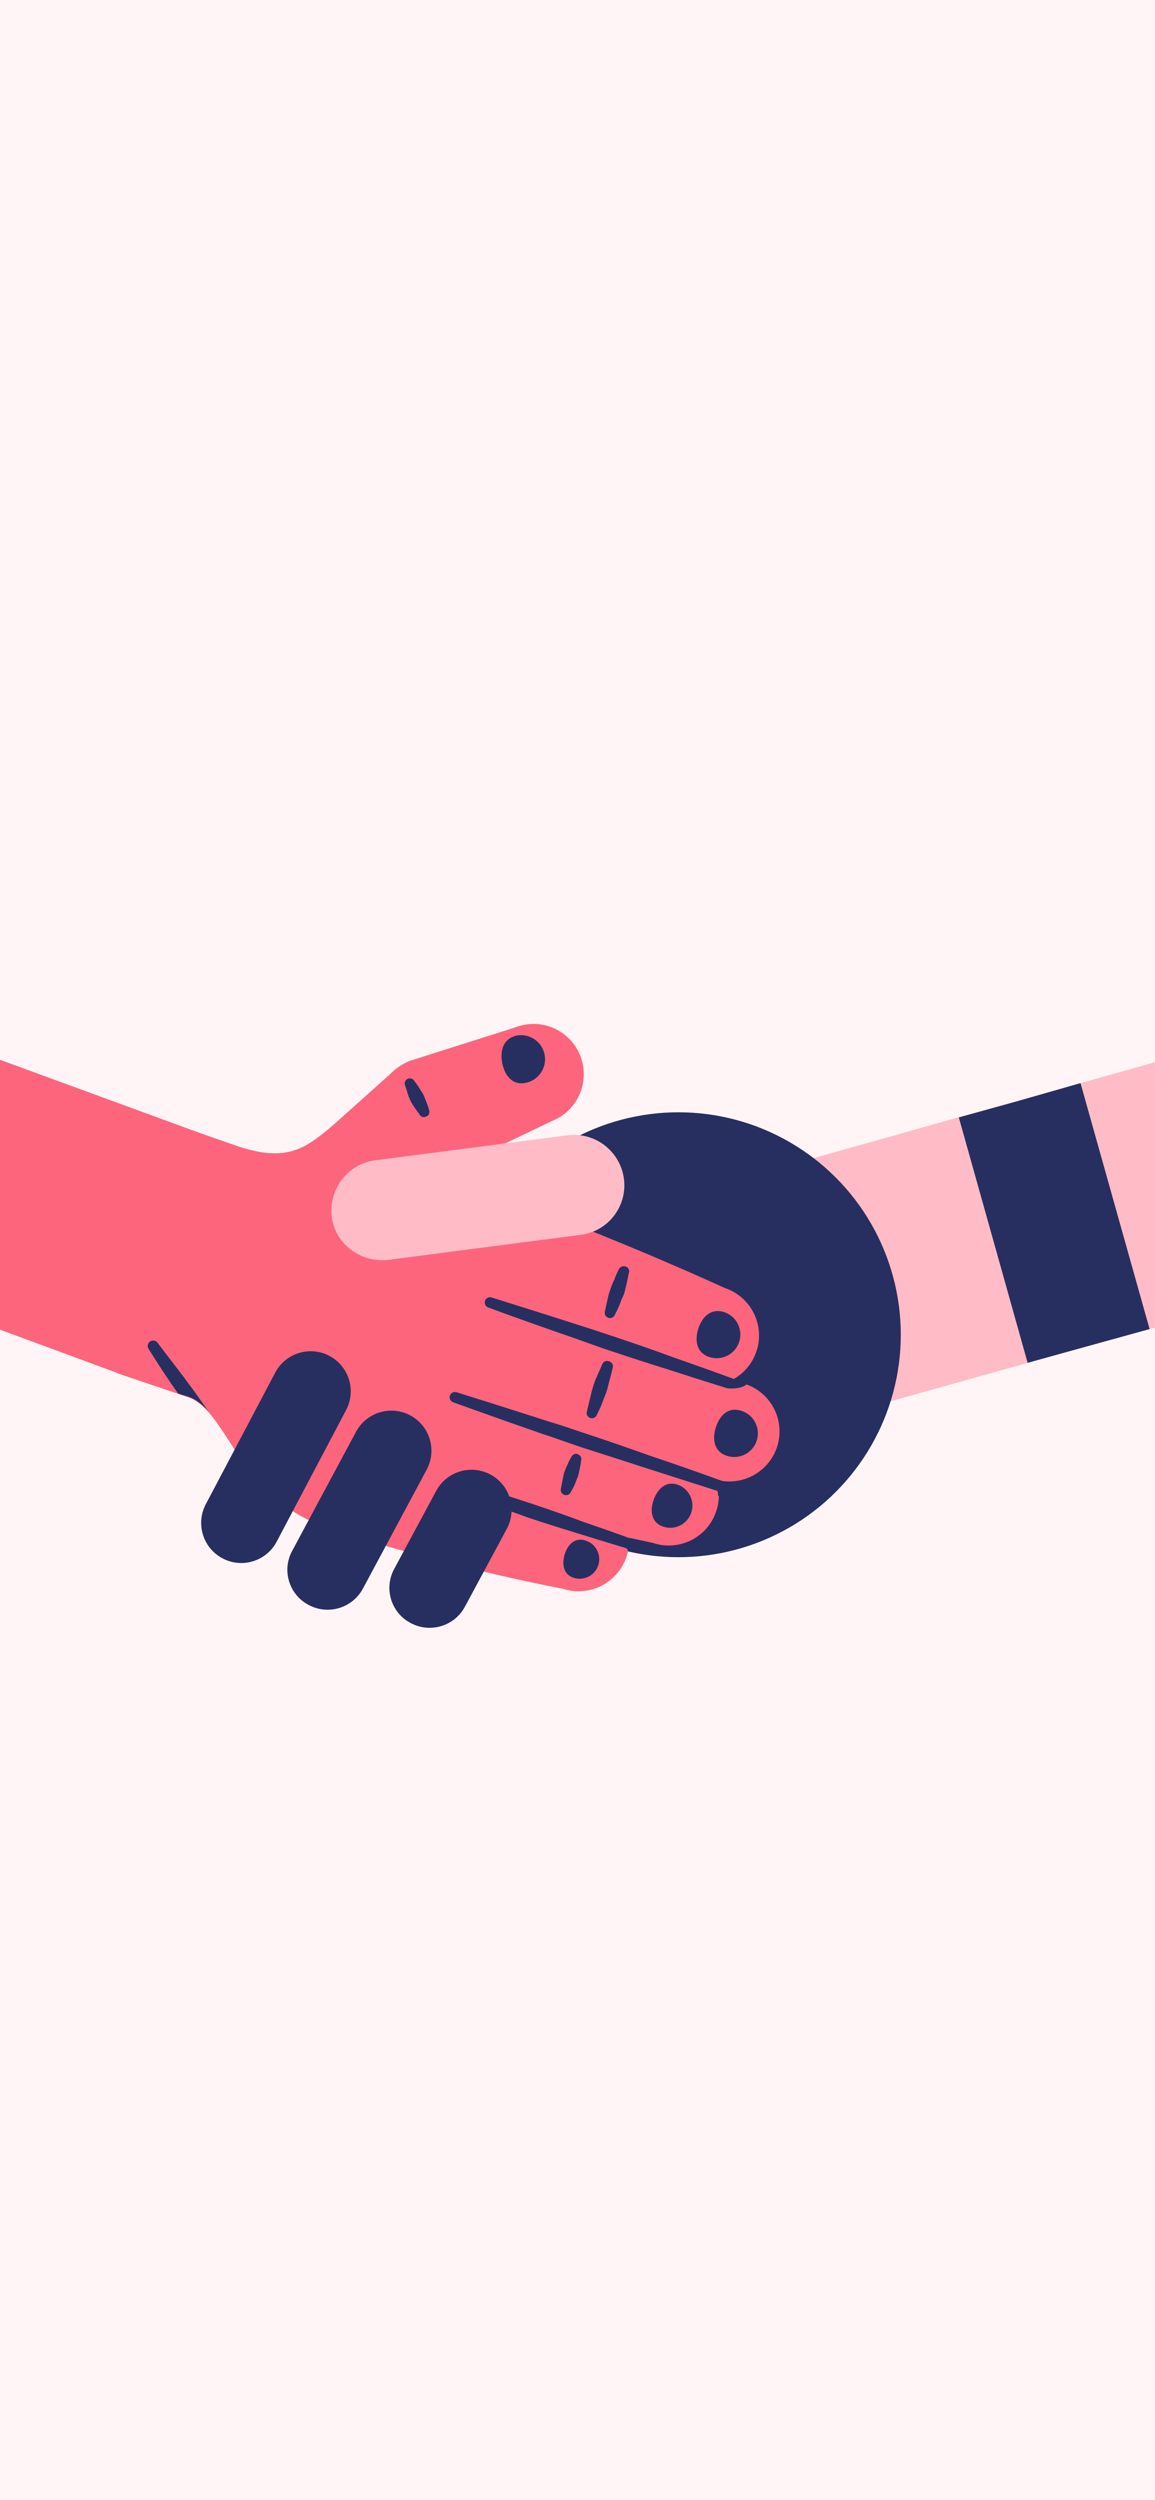 <?xml version="1.0" encoding="utf-8"?>
<!-- Generator: Adobe Illustrator 26.2.1, SVG Export Plug-In . SVG Version: 6.00 Build 0)  -->
<svg version="1.1" xmlns="http://www.w3.org/2000/svg" xmlns:xlink="http://www.w3.org/1999/xlink" x="0px" y="0px"
	 viewBox="0 0 428 926" style="enable-background:new 0 0 428 926;" xml:space="preserve">
<style type="text/css">
	.st0{fill:url(#FOND_00000136388672819096382660000006508328166923568547_);}
	.st1{fill:url(#FOND_00000102538860836236860580000007372092097200058541_);}
	.st2{fill:#FFF5F7;}
	.st3{fill:url(#FOND_00000170248040692074889200000016347335130324843919_);}
	.st4{fill:url(#FOND_00000083805710730144019700000017892991464775872958_);}
	.st5{fill:url(#FOND_00000005968801088289677400000017496256546211319485_);}
	.st6{fill:url(#FOND_00000154391114618053117210000002138116539242804635_);}
	.st7{fill:url(#FOND_00000125594338287865640220000011073793248014679448_);}
	.st8{fill:url(#FOND_00000043435587223460502640000005635151582525892494_);}
	.st9{fill:url(#FOND_00000179625245616181433590000017664368916061805476_);}
	.st10{fill:url(#FOND_00000093862874252428984500000013870783609597408438_);}
	.st11{fill:#272F60;}
	.st12{fill:#FD657C;}
	.st13{fill:url(#FOND_00000140723021796435363010000016392754488873436078_);}
	.st14{fill:url(#FOND_00000180347328203421756000000014540906532604809883_);}
	.st15{fill:#F4AAB9;}
	.st16{clip-path:url(#Rectangle_10_00000135667762675757409200000015322491648961179535_);}
	.st17{fill:#FB657C;}
	.st18{fill:#FFFFFF;}
	.st19{fill:#FFBCC6;}
	.st20{clip-path:url(#SVGID_00000177443961113366133310000011575724565192430505_);}
	.st21{enable-background:new    ;}
	.st22{fill:#FB657C;stroke:#FD657C;stroke-width:3.835;stroke-linecap:round;stroke-linejoin:round;stroke-miterlimit:1.438;}
	.st23{fill:#FFBCC6;stroke:#FFBCC6;stroke-width:3.835;stroke-linecap:round;stroke-linejoin:round;stroke-miterlimit:1.438;}
	.st24{clip-path:url(#SVGID_00000011713561477957431480000006813712737708528266_);fill:#FB657C;}
	.st25{clip-path:url(#SVGID_00000120533133432767556340000002549004738754739877_);fill:#FFBCC6;}
	.st26{clip-path:url(#SVGID_00000083079427598109135060000008898935922894941335_);fill:#FFBCC6;}
	.st27{clip-path:url(#SVGID_00000119111705869816918990000017108137386691921316_);fill:#FFBCC6;}
	.st28{clip-path:url(#SVGID_00000134958306785883428020000005801118187732942268_);fill:#FFBCC6;}
	.st29{clip-path:url(#SVGID_00000129194661173396928770000012721674129592752792_);fill:#FFBCC6;}
	.st30{clip-path:url(#SVGID_00000111157224862587056320000017827185600658477444_);fill:#FFBCC6;}
	.st31{clip-path:url(#SVGID_00000124876563270500177880000002868699213787799200_);fill:#FFBCC6;}
	.st32{clip-path:url(#SVGID_00000070841470617788224370000018252962124249105341_);fill:#FFBCC6;}
	.st33{clip-path:url(#SVGID_00000023246273158174531290000015510833290118019727_);fill:#FFBCC6;}
	.st34{clip-path:url(#SVGID_00000079468832197087134450000015216881630800924812_);fill:#FFBCC6;}
	.st35{clip-path:url(#SVGID_00000047019702836608542260000012649557937407732138_);fill:#FFBCC6;}
	.st36{clip-path:url(#SVGID_00000150783253995688254070000004194392092144389775_);fill:#FFBCC6;}
	.st37{clip-path:url(#SVGID_00000053537506041804417190000016440305546906128562_);fill:#FFBCC6;}
	.st38{clip-path:url(#SVGID_00000176730571974050090850000007649427884406531509_);fill:#FFBCC6;}
	.st39{clip-path:url(#SVGID_00000088826675107454413830000013005061586705313421_);fill:#272F60;}
	.st40{clip-path:url(#SVGID_00000088826675107454413830000013005061586705313421_);fill:#FB657C;}
	.st41{clip-path:url(#SVGID_00000088826675107454413830000013005061586705313421_);fill:#FFBCC6;}
	.st42{clip-path:url(#SVGID_00000088826675107454413830000013005061586705313421_);fill:#FFFFFF;}
	.st43{fill:none;}
	.st44{clip-path:url(#SVGID_00000075161391657004511220000008087216177367642557_);fill:#FFFFFF;}
	.st45{clip-path:url(#SVGID_00000061462588459918876730000000253573944430686361_);fill:#FFFFFF;}
	.st46{clip-path:url(#SVGID_00000161607802516705260720000001363205532848287379_);fill:#FFFFFF;}
	.st47{clip-path:url(#SVGID_00000075154708243872397640000014055686977053199034_);fill:#FFFFFF;}
	.st48{clip-path:url(#SVGID_00000144323415347346509720000013066787339177462182_);fill:#FFFFFF;}
	.st49{clip-path:url(#SVGID_00000032650641293844517440000008576250349731751356_);fill:#FFFFFF;}
	.st50{clip-path:url(#SVGID_00000138537385033252344860000013830093245132292265_);fill:#FFFFFF;}
	.st51{clip-path:url(#SVGID_00000027563686548041916620000002894445046699149967_);fill:#FFFFFF;}
	.st52{clip-path:url(#SVGID_00000000184651837131875680000010891267967121616769_);fill:#FFFFFF;}
	.st53{clip-path:url(#SVGID_00000019676176968386832310000016641405494705593021_);fill:#FFFFFF;}
	.st54{clip-path:url(#SVGID_00000030474858735518598530000015856788441894735519_);fill:#FFFFFF;}
	.st55{clip-path:url(#SVGID_00000173861691260538827190000006446842089277949622_);fill:#FFFFFF;}
	.st56{clip-path:url(#SVGID_00000178902809217180988010000009335150934743097780_);fill:#FB657C;}
	.st57{clip-path:url(#SVGID_00000106119209710446037300000013737317575181700244_);fill:#FFFFFF;}
	.st58{clip-path:url(#SVGID_00000083048489198647399890000009575499135165034908_);fill:#FFFFFF;}
	.st59{fill:#FF647B;}
	.st60{fill:#FF657C;}
	.st61{fill:#272E5F;}
	.st62{fill:none;stroke:#272E5F;stroke-width:3;}
	.st63{clip-path:url(#SVGID_00000031909795793608082210000008000566144736602245_);}
	.st64{fill:#606060;}
	.st65{fill:#E94B67;}
	.st66{fill:#132350;}
	.st67{fill:#050605;}
	.st68{fill:#FFF5F7;stroke:#272E5F;stroke-width:2;}
	.st69{fill:none;stroke:#272E5F;stroke-width:2;stroke-linecap:round;stroke-linejoin:round;stroke-miterlimit:10;}
	.st70{fill:none;stroke:#272E5F;stroke-width:2;}
	.st71{fill:none;stroke:#272E5F;stroke-width:3;stroke-linecap:round;stroke-linejoin:round;stroke-miterlimit:10;}
	.st72{fill:none;stroke:#142664;stroke-width:2;stroke-linecap:round;stroke-linejoin:round;stroke-miterlimit:10;}
	.st73{clip-path:url(#SVGID_00000129892033568684386430000005446465913191749265_);}
	.st74{clip-path:url(#SVGID_00000075849062152771573470000007168309814465769098_);}
	.st75{clip-path:url(#SVGID_00000163774154853251084650000016230915054489914543_);fill:#FD657C;}
	.st76{clip-path:url(#SVGID_00000119089412832344134640000015947724671060194465_);fill:#FD657C;}
	.st77{clip-path:url(#SVGID_00000180338867251662236480000003731750838055581620_);}
	.st78{clip-path:url(#SVGID_00000154402008393350887480000002115323480930103191_);}
	.st79{clip-path:url(#SVGID_00000176045534775405069000000008890393651178694795_);}
	.st80{fill:none;stroke:#142664;stroke-width:3;stroke-linecap:round;stroke-linejoin:round;}
	.st81{clip-path:url(#SVGID_00000049193095134250419970000016013310003132012672_);}
	.st82{clip-path:url(#SVGID_00000073002162898996469100000006934304747713824959_);}
	.st83{clip-path:url(#SVGID_00000074427934771815017280000013406639347651425175_);}
	.st84{clip-path:url(#SVGID_00000058586613421821894120000017723597762214847881_);}
	.st85{clip-path:url(#SVGID_00000171686967758445209010000008995909300198217863_);}
	.st86{clip-path:url(#SVGID_00000135668640484416902420000005601600519537823934_);}
	.st87{clip-path:url(#SVGID_00000067197732701353590970000006018225857680619959_);}
	.st88{clip-path:url(#SVGID_00000066504259066762681690000014015613495623776171_);}
	.st89{clip-path:url(#SVGID_00000069388976008308382080000007025226639500356279_);}
	.st90{clip-path:url(#SVGID_00000093876389173172698050000014859362937329943457_);}
	.st91{clip-path:url(#SVGID_00000075851835868125966320000009514348746854080384_);}
	.st92{clip-path:url(#SVGID_00000117672127053836981710000007445105670843100558_);}
	.st93{clip-path:url(#SVGID_00000142155491979789440060000004791766734763043213_);}
	.st94{clip-path:url(#SVGID_00000016793108183285389650000015553488787032466605_);}
	.st95{clip-path:url(#SVGID_00000070809460700423830230000013971815089552389299_);}
	.st96{clip-path:url(#SVGID_00000006684115858864034170000012871650373293214611_);}
	.st97{clip-path:url(#SVGID_00000022530283744753677240000013099863823348583040_);}
	.st98{clip-path:url(#SVGID_00000168117565993504205270000015474013122804039304_);}
	.st99{clip-path:url(#SVGID_00000119832737987727529720000010413250114843337625_);}
	.st100{clip-path:url(#SVGID_00000080913315409685543490000002979656738167549826_);}
	.st101{clip-path:url(#SVGID_00000109719539552461265930000002334164085849090693_);}
	.st102{clip-path:url(#SVGID_00000183247848099698477500000017815438229541039237_);}
	.st103{clip-path:url(#SVGID_00000019647502750861272980000011660529050024784281_);}
	.st104{clip-path:url(#SVGID_00000117656801561481804760000008315375639524771256_);}
	.st105{clip-path:url(#SVGID_00000150796090752799478450000012767214770620073120_);}
	.st106{clip-path:url(#SVGID_00000176027557404635480260000008487901297870655108_);}
	.st107{clip-path:url(#SVGID_00000163778496241729742500000005800100210579202715_);}
	.st108{clip-path:url(#SVGID_00000033332481893061942040000004384385027825359748_);}
	.st109{clip-path:url(#SVGID_00000000905432488108294400000004706778818540432543_);}
	.st110{clip-path:url(#SVGID_00000117654737145868839920000005722265450381972106_);}
	.st111{clip-path:url(#SVGID_00000138568827846328006540000004417190877246836610_);}
	.st112{clip-path:url(#SVGID_00000096033168609856475790000008404903211532822446_);}
	.st113{clip-path:url(#SVGID_00000036957755567687742270000005095646106755071628_);}
	.st114{clip-path:url(#SVGID_00000016778678692223666180000004964716221881840574_);}
	.st115{clip-path:url(#SVGID_00000026164507517635750870000001108502524213185203_);}
	.st116{clip-path:url(#SVGID_00000181787341065755455660000010465989198141364926_);}
	.st117{clip-path:url(#SVGID_00000167384853316125823240000017843109842231463816_);}
	.st118{clip-path:url(#SVGID_00000091731259274914702440000006874567843944730527_);}
	.st119{clip-path:url(#SVGID_00000013898199526704425810000016696098285970480055_);}
	.st120{clip-path:url(#SVGID_00000132087841362260608470000014055277749454281643_);}
	.st121{clip-path:url(#SVGID_00000096766255146289793350000017564643063111173035_);}
	.st122{clip-path:url(#SVGID_00000010312638847286932070000007868653053909406340_);}
	.st123{clip-path:url(#SVGID_00000094603925925173816600000013939290643903382435_);}
	.st124{fill:#FFFFFF;stroke:#142664;stroke-width:3;stroke-linecap:round;stroke-linejoin:round;}
	.st125{clip-path:url(#SVGID_00000054965717415722864430000007032103765336744857_);}
	.st126{fill-rule:evenodd;clip-rule:evenodd;fill:#FFBCC6;}
	.st127{fill-rule:evenodd;clip-rule:evenodd;fill:#272F60;}
	.st128{fill-rule:evenodd;clip-rule:evenodd;fill:#FFFFFF;}
	.st129{fill-rule:evenodd;clip-rule:evenodd;fill:#FB657C;}
	.st130{clip-path:url(#SVGID_00000168830255151215866540000014292384900994356619_);}
	.st131{clip-path:url(#SVGID_00000000218642288396154700000010309844257007908786_);}
	.st132{clip-path:url(#SVGID_00000081632427899024110110000006353551873468247208_);}
	.st133{clip-path:url(#SVGID_00000118372103695509349630000007812522149206473914_);}
	.st134{clip-path:url(#SVGID_00000161620911994750174240000008451673957094145930_);}
	.st135{clip-path:url(#SVGID_00000160171800704259303930000009219184051620455062_);}
	.st136{clip-path:url(#SVGID_00000078747713236925363290000008187368634793351332_);}
	.st137{clip-path:url(#SVGID_00000003804874652716373730000014983191518104630703_);}
	.st138{clip-path:url(#SVGID_00000016793480899195551030000007431220576135424640_);}
	.st139{clip-path:url(#SVGID_00000096779157009478059450000017510128073237063348_);}
	.st140{clip-path:url(#SVGID_00000040546864094801387730000006864139902019208874_);}
	.st141{clip-path:url(#SVGID_00000065763862703117663660000008094274962669076133_);}
	.st142{clip-path:url(#SVGID_00000150809725051293331810000000624599711349546882_);}
	.st143{clip-path:url(#SVGID_00000082347141293950695260000012074934731726351753_);}
	.st144{clip-path:url(#SVGID_00000168108950645774614460000000055883978160158900_);}
	.st145{clip-path:url(#SVGID_00000129173057692518075480000009638867741277712521_);}
	.st146{clip-path:url(#SVGID_00000127015585317025346370000001872875882545079966_);}
	.st147{clip-path:url(#SVGID_00000153678240433369117180000003152959603532520124_);}
	.st148{clip-path:url(#SVGID_00000099661224174322354820000015032901791735834276_);}
	.st149{clip-path:url(#SVGID_00000033340228279607290100000011865525037076650159_);}
	.st150{clip-path:url(#SVGID_00000042727032229589916710000016837062092234832542_);}
	.st151{clip-path:url(#SVGID_00000168111195639356615150000001510231923263567759_);}
	.st152{clip-path:url(#SVGID_00000076584311878300456380000002812945287529102218_);}
	.st153{clip-path:url(#SVGID_00000150075563222858948600000016183505288457126567_);}
	.st154{clip-path:url(#SVGID_00000085931944578314007380000011771810792458773656_);}
	.st155{clip-path:url(#SVGID_00000069399539359127938920000018060305750058012048_);}
	.st156{clip-path:url(#SVGID_00000017506308447071173710000007752365907888153992_);}
	.st157{clip-path:url(#SVGID_00000013193379273289582240000015908398084492309434_);}
	.st158{clip-path:url(#SVGID_00000154410485461155785740000017085346549014088064_);}
	.st159{clip-path:url(#SVGID_00000064356118615076102630000007249948298600025490_);}
	.st160{clip-path:url(#SVGID_00000064339163607065084530000013832442642311283385_);}
	.st161{clip-path:url(#SVGID_00000038415454733858639930000010547089226845220241_);}
	.st162{clip-path:url(#SVGID_00000017502899162583893910000001965289034636752823_);}
	.st163{clip-path:url(#SVGID_00000129891590122573145730000011731214159900241554_);}
	.st164{clip-path:url(#SVGID_00000156583118747794204130000017712290989597854350_);}
	.st165{clip-path:url(#SVGID_00000138569878473429097670000008107619360975994033_);}
	.st166{clip-path:url(#SVGID_00000067925757287973397820000015623085548983321274_);}
	.st167{clip-path:url(#SVGID_00000008856921027275267360000009207812955526837676_);}
	.st168{clip-path:url(#SVGID_00000150094392461209907210000016204049865221122197_);}
	.st169{clip-path:url(#SVGID_00000103232596122311374460000011389078194917802383_);}
	.st170{clip-path:url(#SVGID_00000109720631048945919480000004405994184306305444_);}
	.st171{clip-path:url(#SVGID_00000106843357994399648230000006116189513723651466_);}
	.st172{clip-path:url(#SVGID_00000019663877860406277860000009320433468862326959_);}
	.st173{clip-path:url(#SVGID_00000118368033359720664920000000990444408323999121_);}
	.st174{clip-path:url(#SVGID_00000168079635547933087460000013051751556259306625_);}
	.st175{clip-path:url(#SVGID_00000161602839660522711680000005962906610438594995_);}
	.st176{clip-path:url(#SVGID_00000041269794460793041170000012428793093855288195_);}
	.st177{clip-path:url(#SVGID_00000077322544413142462410000008749897140528489627_);}
	.st178{clip-path:url(#SVGID_00000088134460677193623610000002938672977378729364_);}
	.st179{clip-path:url(#SVGID_00000012465103483093217840000010847152704609432743_);}
	.st180{clip-path:url(#SVGID_00000175301188635924005450000007133693624682304403_);}
	.st181{clip-path:url(#SVGID_00000134236229642312363340000008023203799642058383_);}
	.st182{clip-path:url(#SVGID_00000096738559566502615950000007612504343884634554_);}
	.st183{clip-path:url(#SVGID_00000097501004541801440390000008749631520787510969_);}
	.st184{clip-path:url(#SVGID_00000040557289857829205740000004821904565146130105_);}
	.st185{clip-path:url(#SVGID_00000000181853272725603030000015856904202098016959_);}
	.st186{clip-path:url(#SVGID_00000136369235881025872890000017614919432685039489_);}
	.st187{clip-path:url(#SVGID_00000039824600743551095540000015219778725632466594_);}
	.st188{clip-path:url(#SVGID_00000079471208700609622470000015155530627923539852_);}
	.st189{clip-path:url(#SVGID_00000111900275397162338180000012743527804934576257_);}
	.st190{clip-path:url(#SVGID_00000147194879205019923130000015512973104268737682_);}
	.st191{clip-path:url(#SVGID_00000103247275396067861500000011000259587865877633_);}
	.st192{clip-path:url(#SVGID_00000126305262653519587720000011641756977419285168_);}
	.st193{clip-path:url(#SVGID_00000079448280345987221850000013290782743954196107_);}
	.st194{clip-path:url(#SVGID_00000010272538503981328820000013057741825643491233_);}
	.st195{clip-path:url(#SVGID_00000150801836753589314680000011799792088436836030_);}
	.st196{clip-path:url(#SVGID_00000065041339864060082170000017786274159778051769_);}
	.st197{clip-path:url(#SVGID_00000105426515614125438840000000297519959962841253_);}
	.st198{clip-path:url(#SVGID_00000143614445840756254570000015899590077907574688_);}
	.st199{clip-path:url(#SVGID_00000040564874526951885600000008823403832874001562_);}
	.st200{clip-path:url(#SVGID_00000145024312912481205080000015969764169432587141_);}
	.st201{clip-path:url(#SVGID_00000119101263308328613530000004196949146812261795_);}
	.st202{clip-path:url(#SVGID_00000120539048514485539730000013281771410455530941_);}
	.st203{clip-path:url(#SVGID_00000014626309350132555370000011601106950036038071_);}
	.st204{clip-path:url(#SVGID_00000057115341684694834950000012149127259302051722_);}
	.st205{clip-path:url(#SVGID_00000160911672077925930390000004771335507370514574_);}
	.st206{clip-path:url(#SVGID_00000170977977324910411220000010173585424164506044_);}
	.st207{clip-path:url(#SVGID_00000126311315854341014360000002383138506932512397_);}
	.st208{clip-path:url(#SVGID_00000127013854605761907830000001832614458691896485_);}
	.st209{clip-path:url(#SVGID_00000119090285578610664530000006177063713151609009_);}
	.st210{clip-path:url(#SVGID_00000075145684213143516180000007698277250379559334_);}
	.st211{clip-path:url(#SVGID_00000150063731133747538350000001527897095828878237_);}
	.st212{clip-path:url(#SVGID_00000085962471175115511850000012515681519290854582_);}
	.st213{clip-path:url(#SVGID_00000152985049653750036610000015079633871318921869_);}
	.st214{clip-path:url(#SVGID_00000145756008940320287680000001134672516029472644_);}
	.st215{clip-path:url(#SVGID_00000165208940715910083910000005423702040548338617_);}
	.st216{clip-path:url(#SVGID_00000021098301627529342870000003776029240611101863_);}
	.st217{clip-path:url(#SVGID_00000134949151738205580420000008708083981613384123_);}
	.st218{clip-path:url(#SVGID_00000065074884231332670530000018367246946337480335_);}
	.st219{clip-path:url(#SVGID_00000166658453124835193590000007624541493999976066_);}
	.st220{clip-path:url(#SVGID_00000095336151347880602750000007054634696382442391_);}
	.st221{clip-path:url(#SVGID_00000056393090192701698900000016336473033958600334_);}
	.st222{clip-path:url(#SVGID_00000003820336518090159420000007698006826156076173_);}
	.st223{clip-path:url(#SVGID_00000058579912185325599170000006126399498245551275_);}
	.st224{clip-path:url(#SVGID_00000039855417389152398470000002922703732304854207_);}
	.st225{clip-path:url(#SVGID_00000114061045402865649760000004227056121400207283_);}
	.st226{clip-path:url(#SVGID_00000085218628797129977830000004920920275635815813_);}
	.st227{clip-path:url(#SVGID_00000044162166904442680220000017215993633291685509_);}
	.st228{clip-path:url(#SVGID_00000161618282419475941640000010372581893132729507_);}
	.st229{clip-path:url(#SVGID_00000070100144102218857670000013303691039660690328_);}
	.st230{clip-path:url(#SVGID_00000035491637849339590700000001288338179659145621_);}
	.st231{clip-path:url(#SVGID_00000152250316906745240090000008878578342111608474_);}
	.st232{clip-path:url(#SVGID_00000061456861517747036860000009755507375679719312_);}
	.st233{clip-path:url(#SVGID_00000151536902699296190990000018098977393679200136_);}
	.st234{clip-path:url(#SVGID_00000048491358194140392270000001904902632712757402_);}
	.st235{clip-path:url(#SVGID_00000085223898487762396150000007863267080417963190_);}
	.st236{clip-path:url(#SVGID_00000054258060054730814110000002622931204037296054_);}
	.st237{clip-path:url(#SVGID_00000133504345729469688750000008282870448208860091_);}
	.st238{clip-path:url(#SVGID_00000024708059197271471830000002212063314751892406_);}
	.st239{clip-path:url(#SVGID_00000047741903632802842580000013229756962847059093_);}
	.st240{clip-path:url(#SVGID_00000153669464813307917200000011357769620627187606_);}
	.st241{clip-path:url(#SVGID_00000046312423539415989340000004295885256513394326_);}
	.st242{clip-path:url(#SVGID_00000019649060540066778300000010322024108671688584_);}
	.st243{clip-path:url(#SVGID_00000137117528205552457120000011201112757457675154_);}
	.st244{clip-path:url(#SVGID_00000048461864477600980420000014879721250148230533_);}
	.st245{clip-path:url(#SVGID_00000052788797059006829070000017826451279746505391_);}
	.st246{clip-path:url(#SVGID_00000176024386087524969710000017137071923057681282_);}
	.st247{clip-path:url(#SVGID_00000107578873781772666210000001125808897001772964_);}
	.st248{clip-path:url(#SVGID_00000003814532975505559650000011296674749464792477_);}
	.st249{clip-path:url(#SVGID_00000093162547066019889780000002389271149237991346_);}
	.st250{clip-path:url(#SVGID_00000068662462242070638360000014206462907429694642_);}
	.st251{clip-path:url(#SVGID_00000173162999524350089620000011351538391069072780_);}
	.st252{clip-path:url(#SVGID_00000078761325094829151830000017145765640479260862_);}
	.st253{clip-path:url(#SVGID_00000082363298291252146380000014949987247650164900_);}
	.st254{clip-path:url(#SVGID_00000015350575486946361440000009488518878878480808_);}
	.st255{clip-path:url(#SVGID_00000032625036891329428800000002727716418897999775_);}
	.st256{clip-path:url(#SVGID_00000081607022317450639960000016679138014350679470_);}
	.st257{clip-path:url(#SVGID_00000119822669158302653950000001074317669363447186_);}
	.st258{clip-path:url(#SVGID_00000068650771879141092810000001486711205241527687_);}
	.st259{clip-path:url(#SVGID_00000082355083442718071810000004401940435168189372_);}
	.st260{fill:#E94966;}
	.st261{fill:#13224F;}
</style>
<g id="FONDS">
	<rect id="FOND_00000066483194284810861450000016689887220031026840_" class="st2" width="428" height="926"/>
</g>
<g id="ILLUSTRATIONS">
	<polygon class="st19" points="428,393.45 404.3,400.1 380.4,406.9 359.1,412.8 
		350.7,415.1 335.2,419.5 251.2,443.1 276.7,534 384.8,503.7 
		406.1,497.8 428,491.752 	"/>
	<g id="icono_00000119821431858780371390000006694636857203142328_" transform="translate(0 268)">
		<g>
			<g id="Groupe_92_00000013878399945436128320000001293841010136223120_">
				<path id="Tracé_94_00000134252260895159946370000001210517688914860439_" class="st11" d="M400.4,133.2
					L376.6,140l-21.3,5.9l25.5,90.9l21.3-5.9L426,224.3L400.4,133.2z"/>
				
					<circle id="Ellipse_2_00000083777711177442056370000000271616657992352919_" class="st11" cx="251.4" cy="226.4" r="82.4"/>
				<path id="Tracé_95_00000102530443752307373170000003282176288769253813_" class="st12" d="M287.9,268.1
					c-3.158,9.311-13.008,14.565-22.5,12c1.301,3.792,1.301,7.908,0,11.7
					c-3.235,9.708-13.728,14.956-23.436,11.721
					c-0.021-0.007-0.043-0.014-0.064-0.021c0,0-3.3-0.7-8.8-1.9
					c0.591,10.336-7.309,19.194-17.644,19.785c-2.32,0.133-4.645-0.167-6.856-0.885
					c0,0-19-3.6-40.2-9s-35.4-9.7-45-13c-0.4-0.1-0.7-0.3-1.1-0.4
					c-0.8-0.3-1.7-0.5-2.5-0.8c-0.393-0.153-0.794-0.287-1.2-0.4
					c-1.417-0.478-2.789-1.08-4.1-1.8c-27.1-13-31-41-44.9-45.6
					l-26.3-8.9l31.1-88.8l13.5,4.7c18.4,6.2,25.3,0.9,35.5-7.7
					l20.9-18.7c2.105-2.173,4.62-3.907,7.4-5.1l39.1-12.4
					c9.555-3.811,20.389,0.845,24.2,10.4
					c3.811,9.555-0.845,20.389-10.4,24.2l-31.3,15l-5.6,6.7
					c13.9,4.9,35.6,12.6,55.2,20.6
					c24.6,9.9,45.7,19.6,45.7,19.6
					c9.713,3.244,14.957,13.748,11.712,23.461c-1.447,4.333-4.443,7.979-8.412,10.239
					c2.9,1.2,4.4,1.9,4.4,1.9
					C285.957,247.968,291.146,258.436,287.9,268.1z"/>
				<g id="Groupe_91_00000028296384203946672050000006356745026866760891_">
					<path id="Tracé_96_00000030446012130172658220000014729825939127968958_" class="st11" d="M274.2,243.6
						c0,0-11.7-4.3-24.6-8.8C242.9,232.3,235,229.6,227.3,227
						c-4.5-1.5-9.1-3-13.5-4.4c-17.2-5.5-31.6-10-31.6-10
						c-1.026-0.347-2.139,0.203-2.486,1.229c-0.341,1.009,0.185,2.106,1.186,2.471
						c0,0,14,5.2,31.2,11.1c4.3,1.5,8.8,3.2,13.3,4.7
						c7.8,2.6,15.5,5.1,22.6,7.3c12.9,4.2,21.1,6.7,21.1,6.7
						C270.2,246.5,274.7,246.5,276.5,244.9
						C278.9,242.8,275.2,243.9,274.2,243.6z"/>
					<path id="Tracé_97_00000002353254981578232650000003987950935217382588_" class="st11" d="M267.7,280.6
						c0,0-12.8-4.7-26.6-9.3c-7.3-2.6-15.5-5.5-23.8-8.2
						C212.5,261.5,207.7,259.8,202.9,258.4
						c-18.3-5.9-33.7-10.7-33.7-10.7
						c-1.026-0.347-2.139,0.203-2.486,1.229c-0.341,1.009,0.185,2.106,1.186,2.471
						c0,0,15.1,5.5,33.3,11.8c4.7,1.5,9.5,3.3,14.3,4.9
						c8.4,2.7,16.6,5.3,23.9,7.7
						c13.8,4.4,26.3,8.4,26.3,8.4c0.8,0.4-0.3,2.5,1.2,1.8
						c1.2-0.6,1.9-5,0.8-5.4V280.6z"/>
					<path id="Tracé_98_00000163040487265068029330000001277659796698893493_" class="st11" d="M234.8,302.3
						c0,0-7.8-2.9-18.7-6.6C210.5,293.6,204,291.3,197.4,289.1
						c-3.7-1.2-7.6-2.5-11.4-3.7c-14.4-4.5-16.2-4.8-16.2-4.8
						c-1.026-0.347-2.139,0.203-2.486,1.228c-0.342,1.009,0.185,2.107,1.186,2.472
						c0,0,1.5,0.8,15.8,5.8c3.7,1.2,7.4,2.6,11.3,4
						c6.5,2.2,13.1,4.2,18.9,6c10.9,3.4,19,5.8,19,5.8
						c0.948,0.394,2.036-0.054,2.43-1.002c0.027-0.065,0.05-0.131,0.07-0.198
						c0.33-0.994-0.207-2.067-1.2-2.4L234.8,302.3z"/>
					<path id="Tracé_99_00000155860696035717813460000003982751360596427159_" class="st11" d="M66,248.2
						c-0.7-1-1.4-2.1-2.1-3c-5-7.3-8.8-13.5-8.8-13.5
						c-0.635-0.911-0.411-2.165,0.5-2.8c0.911-0.635,2.165-0.411,2.8,0.5
						c0,0,4.4,5.8,9.8,12.8c1.2,1.8,2.8,3.7,4.1,5.6
						c1.7,2.3,3.3,4.8,5,7c-2.3-2.5-4.7-4.5-7.4-5.4L66,248.2z"/>
					<path id="Tracé_100_00000117661462401934285280000009791947036613485995_" class="st11" d="M268.3,218
						c4.599,1.501,7.111,6.446,5.61,11.046s-6.446,7.111-11.046,5.61
						c-0.055-0.018-0.11-0.036-0.164-0.055c-4.5-1.5-5.4-6-3.9-10.6
						C260.3,219.6,263.6,216.5,268.3,218z"/>
					<path id="Tracé_101_00000155116462563156788820000007983591916285637524_" class="st11" d="M191.3,115.6
						c4.832-0.966,9.534,2.168,10.5,7c0.967,4.832-2.168,9.534-7,10.5
						c-4.8,1-7.7-2.5-8.7-7.3C185.2,120.9,186.6,116.8,191.3,115.6z"
						/>
					<path id="Tracé_102_00000009577529686381800240000018030018081063770507_" class="st11" d="M274.8,254.6
						c4.599,1.501,7.111,6.446,5.61,11.046c-1.501,4.599-6.446,7.111-11.046,5.61
						c-0.055-0.018-0.11-0.036-0.164-0.055c-4.5-1.5-5.4-6-3.9-10.6
						S270.1,253,274.8,254.6z"/>
					<path id="Tracé_103_00000118384286000536392480000007205780208881484709_" class="st11" d="M251,281.9
						c4.302,1.454,6.61,6.121,5.155,10.422c-1.446,4.276-6.068,6.586-10.355,5.178
						c-4.3-1.4-5.1-5.6-3.6-9.9C243.7,283.4,246.8,280.5,251,281.9z"
						/>
					<path id="Tracé_104_00000103959460928015830870000010259982277159997835_" class="st11" d="M217.2,302.7
						c3.776,1.318,5.769,5.448,4.451,9.224c-1.308,3.748-5.389,5.744-9.151,4.476
						c-3.7-1.2-4.4-4.9-3.2-8.8
						C210.5,303.9,213.2,301.3,217.2,302.7z"/>
					<path id="Tracé_105_00000083799242903695473260000017636687919749407677_" class="st11" d="M229.2,202.4
						c-0.611,1.198-1.146,2.434-1.6,3.7c-0.595,1.193-1.096,2.43-1.5,3.7
						c-0.279,0.752-0.513,1.52-0.7,2.3c-0.7,3-1.2,5.5-1.2,5.5
						c-0.371,1.018,0.153,2.143,1.171,2.514c1.018,0.371,2.143-0.153,2.514-1.171
						c0.005-0.014,0.01-0.029,0.015-0.043c0.881-1.68,1.649-3.418,2.3-5.2
						c0.3-0.8,0.7-1.5,1-2.3c0.4-1.2,0.7-2.6,1-3.9
						c0.5-2.2,0.8-3.9,0.8-3.9c0.394-0.948-0.054-2.036-1.002-2.431
						c-0.065-0.027-0.131-0.05-0.198-0.069c-1.076-0.34-2.226,0.236-2.6,1.3
						V202.4z"/>
					<path id="Tracé_106_00000078767641199858469850000007260110733484489900_" class="st11" d="M223.1,237.5
						c0,0-0.8,1.8-1.8,4.1c-0.659,1.384-1.194,2.822-1.6,4.3
						c-0.3,1-0.5,1.7-0.7,2.6c-0.8,3.3-1.5,6.2-1.5,6.2
						c-0.371,1.017,0.153,2.143,1.171,2.514c1.017,0.371,2.143-0.153,2.514-1.171
						c0.005-0.014,0.01-0.029,0.015-0.044c0.973-1.87,1.808-3.809,2.5-5.8
						c0.3-0.8,0.7-1.7,1-2.6c0.5-1.4,0.8-3,1.2-4.4
						c0.7-2.5,1.1-4.4,1.1-4.4c0.394-0.948-0.054-2.036-1.002-2.431
						c-0.065-0.027-0.131-0.05-0.198-0.069c-0.934-0.478-2.079-0.107-2.557,0.827
						C223.183,237.246,223.135,237.371,223.1,237.5z"/>
					<path id="Tracé_107_00000137126202476852496400000002376466553337080482_" class="st11" d="M211.7,271.7
						c-0.54,0.895-1.008,1.831-1.4,2.8c-0.4,0.8-0.8,1.8-1.2,2.8
						c-0.181,0.588-0.315,1.19-0.4,1.8c-0.5,2.3-0.8,4.1-0.8,4.1
						c-0.371,1.017,0.153,2.143,1.171,2.514c1.017,0.371,2.143-0.153,2.514-1.171
						c0.005-0.014,0.01-0.029,0.015-0.044c0.731-1.165,1.335-2.405,1.8-3.7
						c0.19-0.583,0.424-1.152,0.7-1.7c0.294-0.951,0.528-1.92,0.7-2.9
						c0.228-0.989,0.395-1.991,0.5-3c0.394-0.948-0.054-2.036-1.002-2.431
						c-0.065-0.027-0.131-0.05-0.198-0.069c-0.8-0.6-2,0.1-2.4,1
						L211.7,271.7z"/>
					<path id="Tracé_108_00000116196252030118777000000015830815148128828317_" class="st11" d="M159,143.1
						c-0.269-0.988-0.603-1.956-1-2.9c-0.3-0.8-0.7-1.8-1.1-2.7
						c-0.297-0.555-0.631-1.09-1-1.6c-0.671-1.195-1.441-2.332-2.3-3.4
						c-0.476-0.95-1.633-1.334-2.582-0.857c-0.95,0.476-1.334,1.633-0.857,2.582
						c0.013,0.025,0.026,0.05,0.04,0.075c0,0,0.6,1.8,1.2,3.8
						c0.3,0.5,0.4,1.1,0.7,1.6c0.441,0.868,0.942,1.703,1.5,2.5
						c1,1.5,1.8,2.5,1.8,2.5c0.367,0.899,1.393,1.33,2.292,0.963
						c0.108-0.044,0.211-0.099,0.308-0.163C159,145.3,159.3,144,159,143.1z"/>
				</g>
				<path id="Tracé_109_00000108305854656944932030000003144929658164237458_" class="st19" d="M231.2,168.6
					c-1.357-10.156-10.628-17.332-20.8-16.1L139,161.8
					C129,163,121.8,172.4,122.9,182.6c1.2,10,10.6,17.2,20.8,16.1
					l71.4-9.3c10.134-1.225,17.355-10.434,16.13-20.567
					C231.22,168.755,231.21,168.678,231.2,168.6z"/>
				<path id="Tracé_110_00000102516715965355954360000009379069068550473877_" class="st11" d="M82.4,309.2
					c7.23,3.868,16.226,1.142,20.093-6.088c0.002-0.004,0.004-0.008,0.007-0.012
					l25.7-48.7c3.886-7.224,1.179-16.231-6.045-20.117
					c-7.224-3.886-16.231-1.179-20.117,6.045c-0.013,0.024-0.026,0.048-0.038,0.071
					l-25.7,48.7c-3.868,7.23-1.142,16.226,6.088,20.093
					C82.392,309.196,82.396,309.198,82.4,309.2z"/>
				<path id="Tracé_111_00000113310784111482660890000001452159088618090124_" class="st11" d="M114.4,326.5
					c7.23,3.868,16.226,1.142,20.093-6.088c0.002-0.004,0.004-0.008,0.007-0.012
					l23.6-44c3.886-7.224,1.179-16.231-6.045-20.117s-16.231-1.179-20.117,6.045
					c-0.013,0.024-0.026,0.048-0.038,0.072l-23.6,44
					c-3.901,7.12-1.291,16.054,5.829,19.955
					C114.219,326.404,114.309,326.453,114.4,326.5z"/>
				<path id="Tracé_112_00000049215354098728818970000007666566951519331731_" class="st11" d="M152.2,333.2
					c7.23,3.868,16.226,1.142,20.093-6.088c0.002-0.004,0.004-0.008,0.007-0.012
					l15.5-28.8c3.886-7.224,1.179-16.231-6.045-20.117s-16.231-1.179-20.117,6.045
					c-0.013,0.024-0.026,0.048-0.038,0.072l-15.5,28.8
					c-3.901,7.12-1.291,16.054,5.829,19.955
					C152.019,333.104,152.109,333.153,152.2,333.2z"/>
				<path id="Tracé_114_00000173154267478945641480000005892452231524211113_" class="st11" d="M231.7,305.3
					L233.4,305l-0.5,1.8C232.6,306,232.4,305.6,231.7,305.3z"/>
			</g>
		</g>
	</g>
	<polygon class="st12" points="0,392.557 0,492.521 46,509.5 77.4,420.9 	"/>
</g>
<g id="TEXTES_FR">
</g>
<g id="TEXTES_GB">
</g>
</svg>
